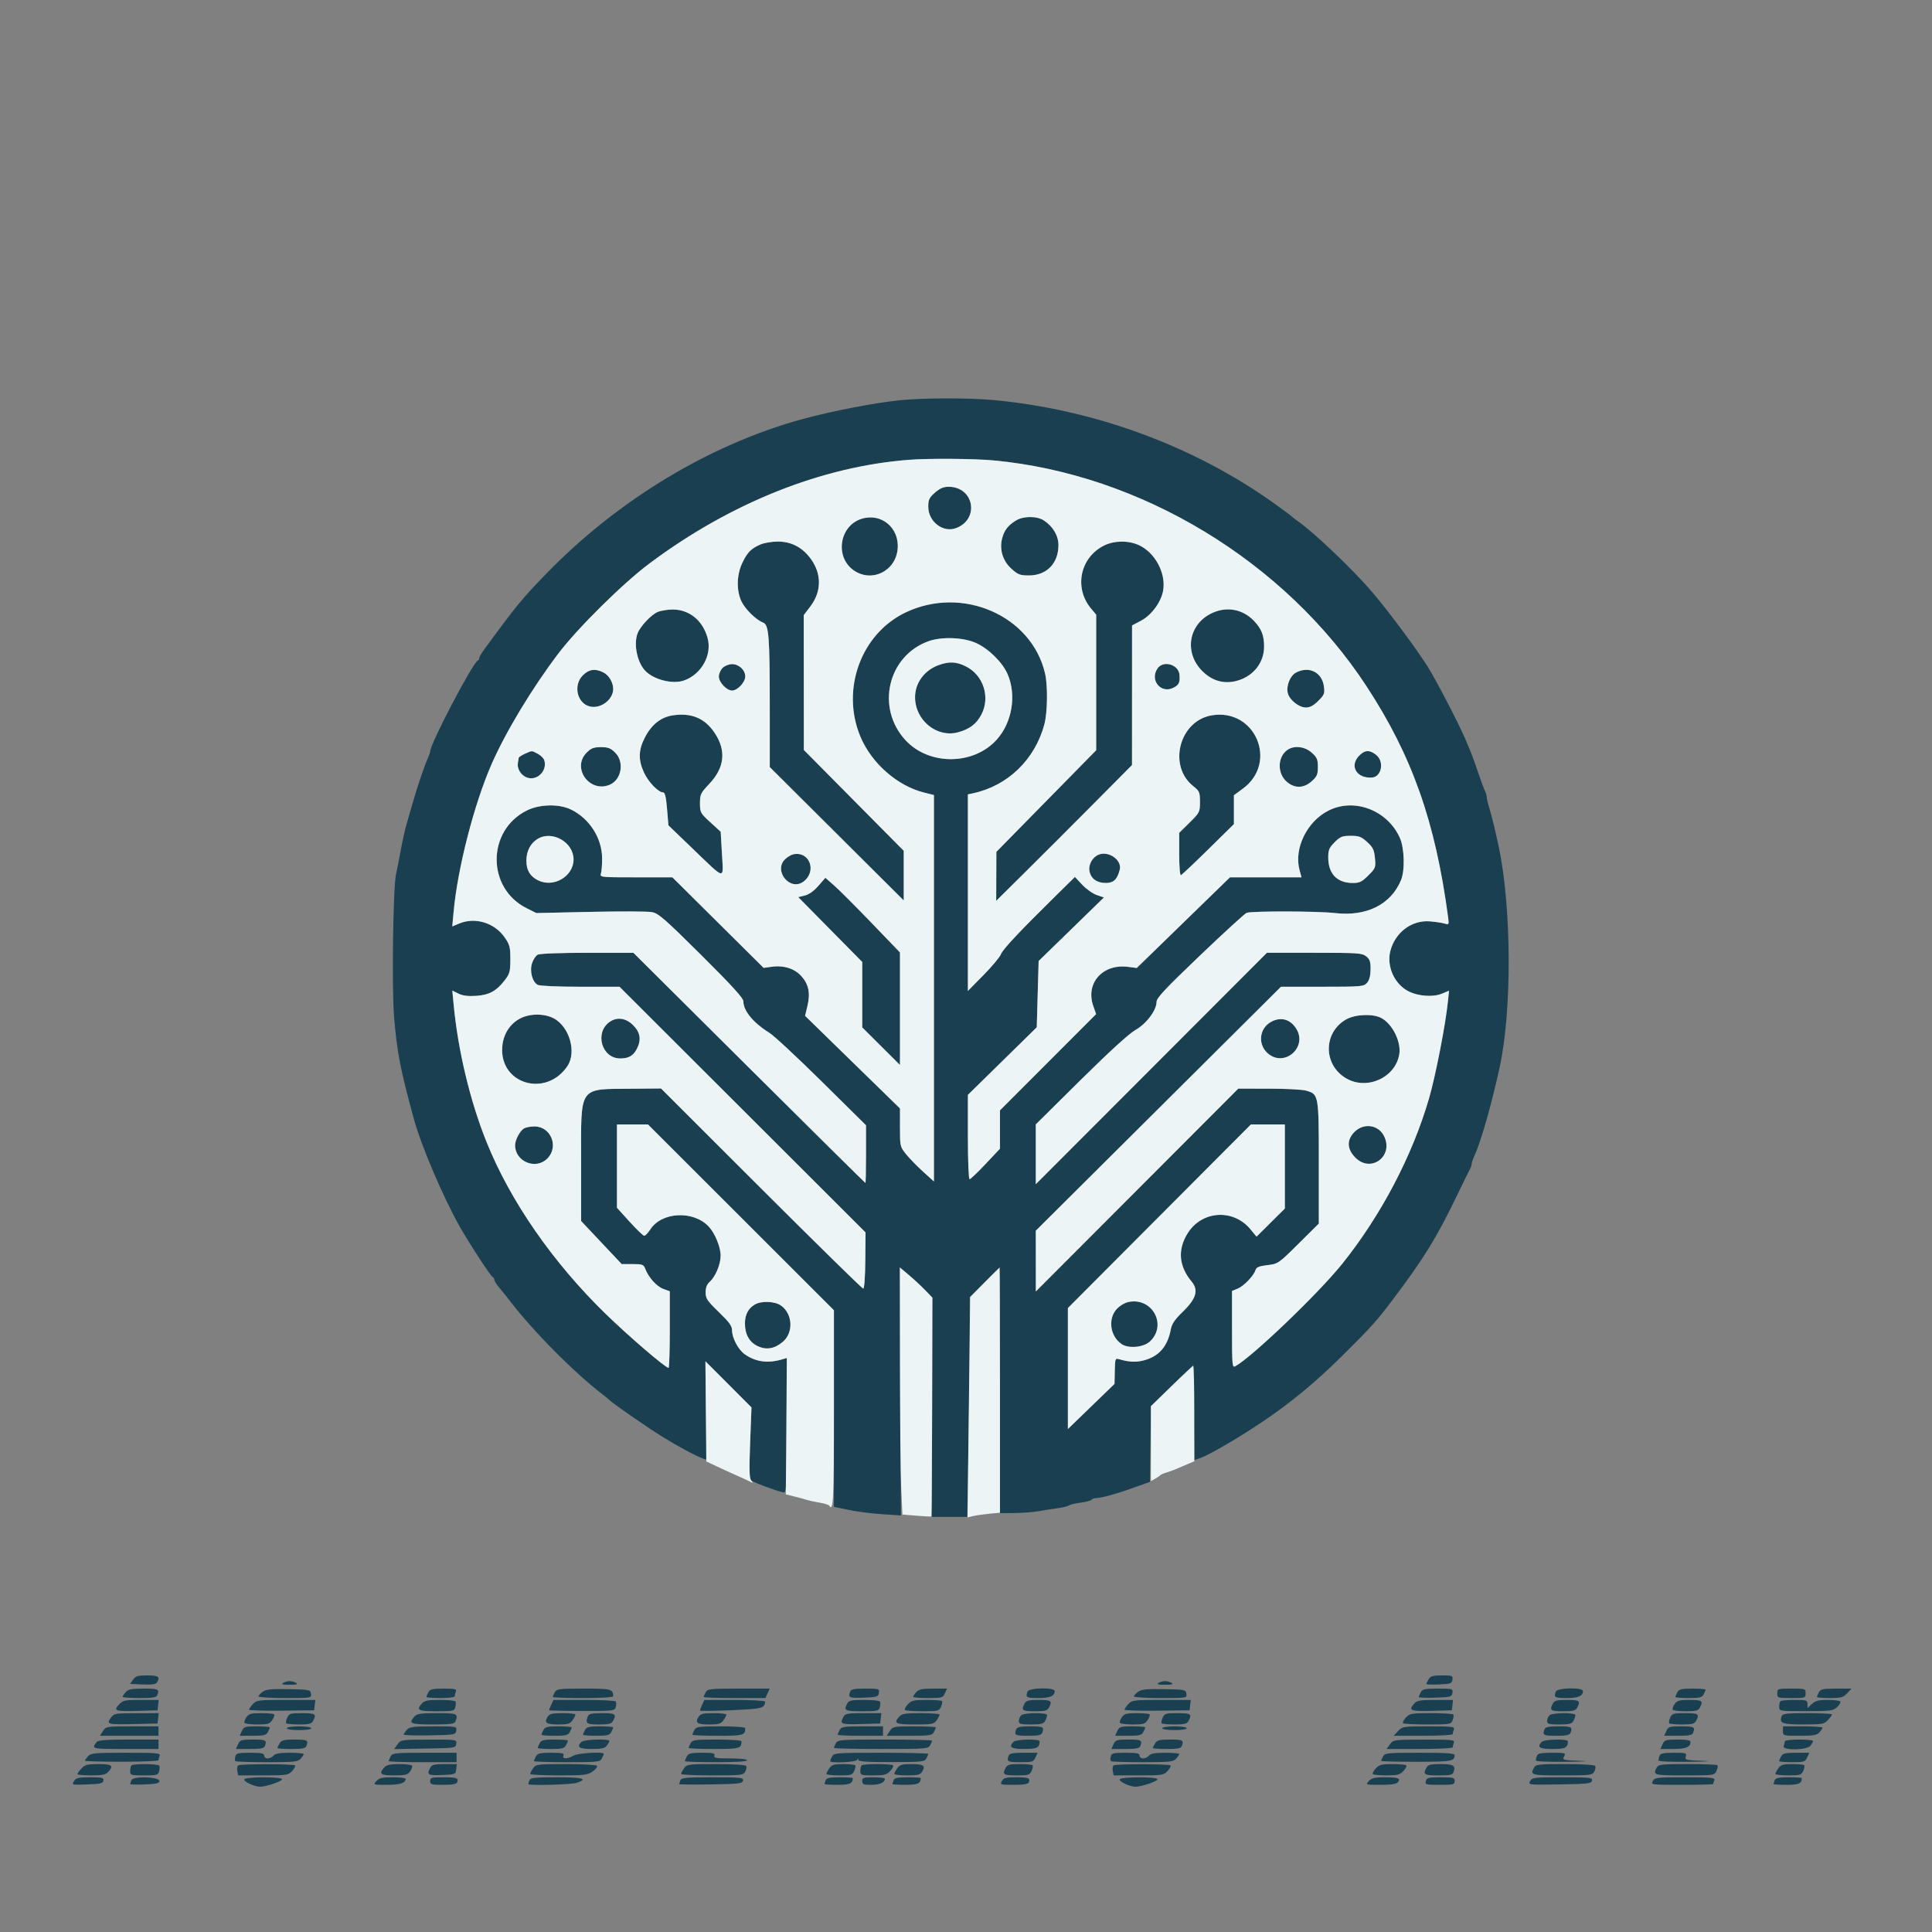 <svg xmlns="http://www.w3.org/2000/svg" width="1024" height="1024" viewBox="0 0 1024 1024" version="1.1"><rect x="0" y="0" width="1024" height="1024" fill="#808080" stroke="none"/><path d="M 477 212.133 C 463.443 213.516, 440.682 217.920, 425.223 222.150 C 376.405 235.511, 327.791 264.803, 289.926 303.672 C 276.740 317.209, 273.546 321.107, 256.325 344.683 C 255.046 346.434, 254 348.309, 254 348.850 C 254 349.391, 253.648 349.983, 253.217 350.167 C 250.503 351.322, 228 394.273, 228 398.298 C 228 398.793, 227.355 400.616, 226.566 402.349 C 224.817 406.190, 220.732 418.358, 218.457 426.500 C 217.535 429.800, 216.174 434.525, 215.433 437 C 214.693 439.475, 213.385 445.325, 212.529 450 C 211.672 454.675, 210.478 460.750, 209.874 463.500 C 208.337 470.509, 207.627 523.934, 208.872 539 C 210.422 557.765, 212.122 566.523, 219.390 593.181 C 223.189 607.116, 234.686 634.121, 243.504 649.821 C 248.481 658.682, 260.055 676.433, 261.116 676.833 C 261.602 677.017, 262.007 677.692, 262.016 678.333 C 262.025 678.975, 263.262 680.934, 264.766 682.686 C 266.270 684.438, 268.625 687.352, 270 689.160 C 282.238 705.259, 304.430 727.669, 319.500 739.146 C 321.150 740.403, 322.725 741.703, 323 742.036 C 324.159 743.439, 342.910 756.442, 350.910 761.390 C 359.456 766.677, 368.033 771.301, 372.312 772.929 L 374.500 773.762 374.187 747.631 L 373.873 721.500 386.083 733.727 L 398.293 745.954 397.585 764.804 C 397.021 779.825, 397.144 783.859, 398.189 784.668 C 399.876 785.973, 413.664 791, 415.557 791 C 416.787 791, 417 785.748, 417 755.383 L 417 719.767 414.750 720.435 C 406.990 722.742, 400.593 721.893, 394.727 717.777 C 391.342 715.402, 388 709.121, 388 705.134 C 388 702.797, 386.553 700.791, 381 695.430 C 374.825 689.468, 374 688.238, 374 684.991 C 374 682.489, 374.686 680.700, 376.141 679.405 C 379.227 676.660, 381.956 670.134, 381.956 665.500 C 381.956 660.989, 378.967 653.671, 375.688 650.153 C 367.572 641.446, 350.748 642.238, 344.678 651.612 C 343.480 653.462, 342.040 654.981, 341.479 654.988 C 340.917 654.994, 337.429 651.657, 333.729 647.571 L 327 640.142 327 618.071 L 327 596 335.226 596 L 343.453 596 392.726 645.236 L 442 694.473 442 746.566 L 442 798.659 449.750 800.277 C 454.012 801.167, 462.006 802.194, 467.513 802.560 L 477.526 803.224 477.148 737.423 L 476.770 671.621 481.635 675.725 C 484.311 677.982, 488.227 681.615, 490.338 683.797 L 494.176 687.765 494.049 745.882 L 493.921 804 503.298 804 L 512.675 804 513.338 764.836 C 513.702 743.296, 514 717.073, 514 706.563 L 514 687.453 522 679.500 L 530 671.547 530 736.773 L 530 802 537.750 801.940 C 542.013 801.908, 547.750 801.467, 550.500 800.962 C 553.250 800.456, 557.750 799.746, 560.500 799.384 C 563.250 799.022, 565.961 798.366, 566.525 797.927 C 567.089 797.488, 569.911 796.815, 572.797 796.432 C 575.684 796.050, 578.286 795.346, 578.581 794.868 C 578.877 794.391, 580.064 794, 581.221 794 C 582.378 794, 585.839 793.267, 588.912 792.372 C 595.064 790.579, 594.952 790.616, 603.500 787.559 L 609.500 785.413 609.770 765.345 L 610.041 745.277 621.270 734.389 L 632.500 723.500 632.767 748.692 L 633.034 773.884 636.267 772.766 C 640.757 771.214, 656.542 762.018, 668.602 753.929 C 683.927 743.650, 697.324 732.586, 711.660 718.367 C 726.726 703.424, 729.656 700.165, 738.192 688.855 C 754.644 667.054, 761.357 656.179, 772.052 634 C 775.368 627.125, 778.512 620.719, 779.040 619.764 C 779.568 618.809, 780 617.527, 780 616.915 C 780 616.303, 780.656 614.384, 781.457 612.651 C 784.903 605.197, 790.723 584.768, 794.890 565.500 C 801.363 535.567, 801.188 481.803, 794.510 449.500 C 792.910 441.757, 790.568 432.102, 789.346 428.215 C 788.606 425.858, 788 423.265, 788 422.451 C 788 421.638, 787.579 420.191, 787.065 419.236 C 786.550 418.281, 784.924 413.900, 783.451 409.500 C 780.948 402.027, 779.809 399.051, 776.562 391.500 C 772.947 383.095, 760.612 359.415, 756.539 353.061 C 750.002 342.862, 735.972 324.025, 727.446 314 C 717.259 302.021, 696.074 281.830, 687.691 276.111 C 686.486 275.289, 685.275 274.341, 685 274.006 C 684.725 273.670, 680.675 270.645, 676 267.284 C 633.324 236.602, 580.440 217.056, 526.500 212.027 C 513.705 210.834, 489.217 210.887, 477 212.133 M 482 243.689 C 435.624 247.190, 387.084 266.567, 344.136 298.725 C 329.986 309.320, 306.211 332.846, 295.847 346.508 C 282.094 364.638, 268.137 387.755, 260.622 404.857 C 251.326 426.008, 242.508 460.275, 240.413 483.393 L 239.723 491.014 243.329 489.507 C 251.848 485.948, 262.076 489.051, 267.487 496.836 C 270.161 500.685, 270.500 501.986, 270.500 508.414 C 270.500 514.772, 270.165 516.095, 267.752 519.258 C 263.191 525.238, 259.340 527.384, 252.369 527.827 C 248.010 528.105, 245.197 527.746, 242.949 526.624 L 239.744 525.026 240.424 532.263 C 242.717 556.650, 249.134 583.504, 257.862 605.238 C 270.462 636.611, 293.059 669.205, 321.135 696.500 C 333.275 708.304, 352.734 725, 354.349 725 C 354.707 725, 355 715.865, 355 704.701 L 355 684.402 351.596 683.171 C 348.090 681.903, 343.745 677.089, 342.026 672.568 C 341.133 670.221, 340.553 670, 335.275 669.994 L 329.500 669.989 318.750 658.571 L 308 647.154 308 615.633 C 308 574.919, 306.304 577.324, 335.210 577.050 L 350.345 576.907 403.453 629.953 C 432.663 659.129, 456.998 683, 457.531 683 C 458.107 683, 458.550 676.964, 458.624 668.100 L 458.749 653.201 393.555 588.101 L 328.361 523 307.615 523 C 295.803 523, 286.070 522.573, 285.014 522.008 C 282.113 520.455, 280.610 514.710, 282.003 510.492 C 282.639 508.563, 283.995 506.538, 285.014 505.992 C 286.096 505.414, 297.049 505, 311.294 505 L 335.719 505 397.057 566 C 430.793 599.550, 458.531 627, 458.698 627 C 458.864 627, 459 620.117, 459 611.705 L 459 596.410 435.577 573.266 C 422.694 560.537, 410.206 548.916, 407.827 547.443 C 399.294 542.159, 394 535.768, 394 530.751 C 394 529.019, 388.158 522.598, 371.750 506.293 C 352.270 486.937, 349.004 484.091, 345.514 483.437 C 343.322 483.025, 328.646 482.971, 312.901 483.315 L 284.274 483.941 279.148 481.386 C 257.895 470.796, 257.950 440.177, 279.241 429.567 C 285.962 426.218, 296.263 425.981, 302.562 429.030 C 312.445 433.814, 319.081 444.180, 319.133 454.912 C 319.148 458.214, 318.870 461.835, 318.513 462.958 C 317.876 464.966, 318.189 465, 337.122 465 L 356.379 465 380.560 488.999 L 404.741 512.997 409.131 512.396 C 415.477 511.526, 421.268 513.402, 424.859 517.493 C 428.658 521.819, 429.572 526.448, 427.957 533.178 L 426.702 538.410 451.858 562.955 L 477.015 587.500 477.007 597.609 C 477 607.525, 477.062 607.796, 480.250 611.755 C 482.038 613.974, 486.088 618.133, 489.250 620.996 L 495 626.201 495 523.789 L 495 421.378 489.750 420.070 C 475.601 416.543, 461.901 404.501, 456.020 390.420 C 445.548 365.342, 456.406 335.732, 480.192 324.508 C 510.327 310.287, 546.865 326.391, 553.915 357 C 555.406 363.474, 555.212 377.613, 553.547 383.869 C 548.572 402.563, 534.160 416.511, 515.750 420.450 L 513 421.038 513 473.128 L 513 525.218 521.229 516.859 C 525.754 512.262, 529.917 507.289, 530.479 505.809 C 531.488 503.149, 540.260 493.804, 559.727 474.649 L 569.739 464.798 573.619 468.940 C 575.754 471.218, 579.209 473.666, 581.299 474.379 L 585.098 475.676 567.799 492.518 L 550.500 509.360 550 526.930 L 549.500 544.500 531.250 562.400 L 513 580.300 513 602.650 C 513 615.156, 513.395 625, 513.896 625 C 514.389 625, 518.214 621.363, 522.396 616.917 L 530 608.834 530 598.674 L 530 588.514 555.478 563.007 L 580.955 537.500 579.420 533.069 C 575.253 521.040, 584.502 510.705, 597.873 512.450 L 602.500 513.054 627.204 489.027 L 651.909 465 670.874 465 L 689.839 465 688.809 461.270 C 685.644 449.807, 692.695 435.321, 704.241 429.567 C 717.909 422.756, 735.343 429.434, 741.923 444 C 744.400 449.484, 744.730 461.317, 742.551 466.532 C 737.155 479.447, 724.282 485.865, 707.616 483.949 C 698.270 482.874, 663.372 482.796, 660.719 483.844 C 659.739 484.231, 648.602 494.420, 635.969 506.486 C 617.561 524.069, 613 528.939, 613 531.016 C 613 535.465, 607.611 542.637, 601.793 545.932 C 598.417 547.843, 587.898 557.443, 572.750 572.437 L 549 595.945 549 611.793 L 549 627.642 610.250 566.314 L 671.500 504.986 696.639 504.993 C 719.902 504.999, 721.955 505.143, 724.139 506.913 C 726.081 508.486, 726.487 509.724, 726.427 513.888 C 726.378 517.314, 725.763 519.605, 724.522 520.975 C 722.789 522.891, 721.510 523, 700.820 523 L 678.950 523 613.975 587.648 L 549 652.295 549.011 668.398 L 549.023 684.500 602.669 630.750 L 656.316 577 672.408 577.006 C 681.259 577.009, 690.141 577.467, 692.147 578.024 C 698.966 579.918, 699 580.107, 699 616.232 L 699 648.534 688.250 659.193 C 677.636 669.717, 677.427 669.861, 671.782 670.537 C 667.342 671.069, 665.926 671.659, 665.444 673.177 C 664.466 676.258, 659.299 681.633, 656.005 682.998 L 653 684.243 653 704.657 C 653 723.796, 653.109 725.011, 654.750 724.113 C 663.598 719.275, 698.764 685.600, 711.341 669.921 C 732.020 644.142, 748.602 612.537, 757.457 582.027 C 760.903 570.153, 766.182 543.027, 767.426 530.800 L 768.006 525.100 764.282 526.655 C 759.551 528.632, 751.658 528.053, 746.410 525.344 C 739.026 521.533, 734.823 512.073, 736.926 504 C 739.510 494.078, 748.348 487.513, 758 488.344 C 761.025 488.604, 764.527 489.139, 765.782 489.533 C 767.940 490.211, 768.036 490.040, 767.550 486.375 C 760.830 435.683, 748.488 400.707, 724.262 363.707 C 680.870 297.436, 604.551 251.247, 526.500 244.020 C 516.299 243.076, 492.475 242.898, 482 243.689 M 495.535 261.104 C 492.503 263.765, 492 264.828, 492 268.569 C 492 276.490, 499.848 282.523, 506.750 279.908 C 519.350 275.135, 516.251 258.017, 502.785 258.004 C 500.052 258.001, 498.135 258.821, 495.535 261.104 M 456.619 274.985 C 444.774 278.735, 442.353 295.411, 452.640 302.401 C 462.156 308.867, 474.647 302.734, 475.770 291.044 C 476.849 279.810, 467.127 271.658, 456.619 274.985 M 538.500 275.861 C 534.286 278.464, 532.354 280.927, 531.203 285.167 C 529.587 291.117, 531.419 297.243, 536.072 301.446 C 539.546 304.585, 540.631 305, 545.355 305 C 554.756 305, 560.995 298.597, 560.998 288.944 C 561 283.899, 558.141 279.052, 553.270 275.840 C 549.632 273.441, 542.401 273.451, 538.500 275.861 M 403.030 288.583 C 398.069 290.735, 396.034 292.824, 393.368 298.500 C 390.470 304.671, 390.266 312.787, 392.865 318.509 C 394.776 322.716, 400.660 328.540, 404.459 329.984 C 407.528 331.151, 407.984 337.026, 407.993 375.532 L 408 406.563 443.500 441.916 L 479 477.268 479 464.104 L 479 450.941 452.529 424.220 L 426.058 397.500 426.029 361.759 L 426 326.017 429.459 321.486 C 435.442 313.648, 435.591 304.346, 429.861 296.370 C 425.363 290.108, 419.422 286.988, 412.093 287.039 C 409.017 287.061, 404.938 287.756, 403.030 288.583 M 585.227 289.116 C 572.404 295.464, 569.082 311.656, 578.348 322.644 L 581 325.789 581 361.720 L 581 397.650 554.547 424.575 L 528.094 451.500 528.047 464.488 L 528 477.476 543.638 461.988 C 552.238 453.470, 568.435 437.275, 579.631 426 L 599.987 405.500 599.996 368.500 L 600.006 331.500 604.753 329 C 610.327 326.064, 615.478 319.047, 616.501 312.996 C 618.065 303.738, 612.198 292.812, 603.556 288.886 C 598.051 286.386, 590.553 286.480, 585.227 289.116 M 348.481 324.394 C 345.052 325.888, 339.326 332.013, 337.933 335.676 C 335.781 341.338, 337.620 350.711, 341.788 355.320 C 346.163 360.157, 356.338 362.811, 362.446 360.707 C 371.710 357.516, 377.485 347.230, 375.063 338.235 C 372.553 328.911, 365.343 323.015, 356.500 323.056 C 353.750 323.068, 350.142 323.670, 348.481 324.394 M 642.500 324.890 C 629.389 330.941, 627.283 347.017, 638.330 356.716 C 643.248 361.035, 648.842 362.477, 654.969 361.007 C 663.967 358.849, 670 351.486, 670 342.664 C 670 336.794, 668.625 333.290, 664.689 329.131 C 658.784 322.892, 650.330 321.276, 642.500 324.890 M 492.205 339.834 C 470.540 347.563, 464.083 375.117, 479.913 392.290 C 492.400 405.837, 516.003 405.698, 528.300 392.006 C 536.475 382.904, 538.862 368.457, 534.037 357.286 C 531.345 351.054, 523.889 343.728, 517.217 340.760 C 510.525 337.782, 499.139 337.361, 492.205 339.834 M 497.637 352.465 C 489.982 355.194, 485 361.929, 485 369.549 C 485 381.737, 496.506 391.152, 507.731 388.149 C 513.877 386.506, 517.618 383.659, 520.195 378.666 C 524.946 369.460, 521.232 357.904, 512.026 353.250 C 506.964 350.691, 503.192 350.485, 497.637 352.465 M 383 354 C 381.900 355.100, 381 357.145, 381 358.545 C 381 361.623, 385.110 366, 388 366 C 390.890 366, 395 361.623, 395 358.545 C 395 355.110, 391.674 352, 388 352 C 386.333 352, 384.111 352.889, 383 354 M 613.557 354.223 C 609.157 360.504, 615.332 367.948, 622.056 364.471 C 624.909 362.996, 625.516 361.632, 625.135 357.553 C 624.634 352.171, 616.610 349.863, 613.557 354.223 M 308.923 357.923 C 303.694 363.152, 305.819 372.734, 312.585 374.432 C 318.316 375.870, 325 370.869, 325 365.143 C 325 361.719, 322.764 357.929, 319.855 356.425 C 315.567 354.207, 312.174 354.672, 308.923 357.923 M 686.831 356.530 C 683.736 358.210, 681.615 363.617, 682.565 367.402 C 683.474 371.025, 688.503 375, 692.177 375 C 694.303 375, 696.247 373.953, 698.728 371.472 C 701.940 368.260, 702.205 367.566, 701.690 363.724 C 700.684 356.228, 693.654 352.824, 686.831 356.530 M 356.612 379.146 C 350.279 380.089, 345.285 384.065, 341.750 390.979 C 338.347 397.636, 338.240 402.826, 341.367 409.541 C 343.709 414.572, 348.962 420, 351.487 420 C 352.441 420, 353.027 422.483, 353.547 428.724 L 354.274 437.448 366.782 449.474 C 384.930 466.922, 383.455 466.633, 382.653 452.588 L 381.982 440.836 376.491 435.818 C 371.223 431.003, 371 430.594, 371 425.746 C 371 421.066, 371.362 420.310, 375.915 415.496 C 384.122 406.819, 385.049 397.749, 378.693 388.316 C 373.516 380.634, 366.418 377.686, 356.612 379.146 M 642.089 379.176 C 625.061 382.165, 618.922 405.874, 632.394 416.623 C 635.754 419.304, 636 419.877, 636 425.034 C 636 430.417, 635.850 430.717, 630.500 436 L 625 441.432 625 452.799 C 625 459.420, 625.390 464.027, 625.935 463.833 C 626.449 463.650, 632.974 457.493, 640.435 450.151 L 654 436.801 654 429.149 L 654 421.496 658.750 417.998 C 677.659 404.072, 665.232 375.115, 642.089 379.176 M 310.923 398.923 C 302.878 406.968, 312.428 420.379, 323.064 415.974 C 329.417 413.342, 331.081 403.927, 326.077 398.923 C 323.684 396.530, 322.310 396, 318.500 396 C 314.690 396, 313.316 396.530, 310.923 398.923 M 682.360 397.460 C 677.018 401.202, 676.888 410.045, 682.111 414.440 C 686.325 417.986, 691.008 417.858, 695.234 414.082 C 698.038 411.577, 698.500 410.504, 698.500 406.500 C 698.500 402.496, 698.038 401.423, 695.234 398.918 C 691.537 395.614, 685.906 394.977, 682.360 397.460 M 278.250 399.491 C 276.462 400.268, 274.966 401.263, 274.923 401.702 C 274.881 402.141, 274.689 403.338, 274.496 404.361 C 273.944 407.285, 276.001 410.758, 279.027 412.011 C 284.443 414.255, 290.284 408.621, 288.470 402.904 C 288.133 401.845, 286.563 400.308, 284.979 399.489 C 281.592 397.737, 282.285 397.737, 278.250 399.491 M 720.455 400.455 C 715.038 405.871, 718.964 412.679, 727.179 412.115 C 732.333 411.762, 733.819 403.576, 729.365 400.073 C 725.905 397.351, 723.453 397.456, 720.455 400.455 M 284.873 444.684 C 281.107 447.021, 279 451.146, 279 456.182 C 279 461.176, 280.850 464.354, 285.011 466.506 C 293.284 470.784, 303.993 464.574, 303.993 455.500 C 303.993 446.355, 292.581 439.900, 284.873 444.684 M 707.400 446.400 C 704.508 449.292, 704 450.495, 704 454.450 C 704 463.155, 708.672 468, 717.068 468 C 720.598 468, 721.848 467.387, 725.244 463.991 C 729.098 460.138, 729.234 459.782, 728.755 454.803 C 728.337 450.447, 727.683 449.098, 724.643 446.312 C 721.537 443.465, 720.311 443, 715.915 443 C 711.431 443, 710.380 443.420, 707.400 446.400 M 420.500 452.789 C 419.400 453.015, 417.488 454.133, 416.250 455.274 C 409.664 461.347, 418.665 472.617, 425.837 467.278 C 433.124 461.853, 429.133 451.019, 420.500 452.789 M 582.308 452.988 C 578.877 454.404, 576.715 458.428, 577.491 461.958 C 578.345 465.847, 581.448 468, 586.199 468 C 590.217 468, 592.244 466.028, 593.505 460.891 C 594.740 455.863, 587.583 450.811, 582.308 452.988 M 433.755 469.523 C 431.418 472.209, 428.754 474.108, 426.568 474.646 L 423.094 475.500 440.047 492.683 L 457 509.866 457 527.202 L 457 544.538 467 554.500 L 477 564.462 477 534.639 L 477 504.816 461.934 489.158 C 453.648 480.546, 444.754 471.645, 442.169 469.377 L 437.468 465.254 433.755 469.523 M 281.380 538.008 C 272.875 539.230, 266.848 545.947, 266.199 554.926 C 264.774 574.630, 289.414 581.864, 300.735 565.065 C 305.701 557.696, 301.869 544.247, 293.524 539.752 C 290.319 538.026, 285.785 537.375, 281.380 538.008 M 713.530 540.282 C 701.255 547.234, 701.228 564.361, 713.480 571.541 C 724.547 578.027, 739.637 571.175, 741.653 558.748 C 742.733 552.096, 737.961 542.583, 731.998 539.499 C 727.542 537.195, 718.287 537.587, 713.530 540.282 M 323.117 541.631 C 314.979 547.330, 318.920 561, 328.701 561 C 333.179 561, 335.634 559.609, 337.490 556.020 C 340.013 551.141, 339.427 547.227, 335.600 543.400 C 331.736 539.536, 327.055 538.872, 323.117 541.631 M 673.763 541.565 C 667.336 545.052, 666.489 553.709, 672.111 558.440 C 680.903 565.838, 693.158 554.995, 687.047 545.225 C 683.894 540.183, 678.864 538.797, 673.763 541.565 M 614.500 644.649 L 566 693.299 566 725.355 L 566 757.411 578.359 745.455 L 590.717 733.500 590.859 726.633 C 590.995 720.007, 591.079 719.790, 593.250 720.435 C 598.871 722.106, 603.036 722.149, 607.746 720.584 C 614.852 718.224, 618.954 713.091, 620.555 704.558 C 621.101 701.647, 622.716 699.296, 627.055 695.093 C 634.060 688.306, 635.353 683.777, 631.578 679.252 C 624.873 671.218, 624.078 662.599, 629.250 654.020 C 636.730 641.612, 653.586 640.396, 662.819 651.597 L 665.997 655.453 673.499 648.001 L 681 640.550 681 618.275 L 681 596 672 596 L 662.999 596 614.500 644.649 M 277.750 598.080 C 275.582 599.343, 273 604.191, 273 607 C 273 615.692, 283.932 620.222, 290.077 614.077 C 296.382 607.772, 291.984 596.957, 283.144 597.030 C 281.140 597.047, 278.712 597.519, 277.750 598.080 M 717.923 599.923 C 713.696 604.150, 713.868 609.068, 718.400 613.600 C 726.787 621.987, 738.980 612.597, 733.490 601.980 C 730.440 596.083, 722.776 595.070, 717.923 599.923 M 598.014 690.098 C 596.055 690.517, 593.318 692.199, 591.764 693.938 C 587.052 699.212, 588.460 708.450, 594.588 712.465 C 598.305 714.901, 606.172 714.127, 609.504 710.997 C 618.837 702.228, 610.678 687.387, 598.014 690.098 M 400.241 691.325 C 396.661 693.313, 394.833 696.728, 394.833 701.427 C 394.833 707.242, 397.134 711.361, 401.553 713.458 C 406.139 715.634, 410.490 714.910, 414.864 711.243 C 420.662 706.381, 420.197 696.412, 413.964 691.974 C 410.777 689.705, 403.756 689.373, 400.241 691.325 M 70.532 890.250 L 68.952 892.500 75.636 892.799 C 80.304 893.008, 82.570 892.707, 83.145 891.799 C 85.066 888.770, 84.035 888, 78.057 888 C 73.028 888, 71.870 888.346, 70.532 890.250 M 757.241 889.986 C 756.558 891.079, 756 892.225, 756 892.532 C 756 892.840, 759.038 892.958, 762.750 892.796 C 768.883 892.527, 769.529 892.294, 769.820 890.250 C 770.120 888.137, 769.783 888, 764.310 888 C 759.577 888, 758.248 888.374, 757.241 889.986 M 150 892 C 148.922 892.697, 149.907 892.969, 153.500 892.969 C 157.093 892.969, 158.078 892.697, 157 892 C 156.175 891.467, 154.600 891.031, 153.500 891.031 C 152.400 891.031, 150.825 891.467, 150 892 M 614 892 C 612.922 892.697, 613.907 892.969, 617.500 892.969 C 621.093 892.969, 622.078 892.697, 621 892 C 620.175 891.467, 618.600 891.031, 617.500 891.031 C 616.400 891.031, 614.825 891.467, 614 892 M 66.655 896.829 C 65.745 897.835, 65 898.960, 65 899.329 C 65 899.698, 69.002 900, 73.893 900 C 81.080 900, 82.902 899.697, 83.393 898.418 C 84.582 895.319, 83.906 895, 76.155 895 C 69.825 895, 67.990 895.353, 66.655 896.829 M 139.250 896.657 C 138.012 897.530, 137 898.639, 137 899.122 C 137 899.605, 143.331 900, 151.070 900 C 165.088 900, 165.138 899.992, 164.820 897.750 C 164.511 895.580, 164.090 895.492, 153 895.285 C 143.855 895.114, 141.039 895.395, 139.250 896.657 M 227.035 896.934 C 226.466 897.998, 226 899.123, 226 899.434 C 226 899.745, 229.375 900, 233.500 900 C 237.625 900, 241 899.587, 241 899.082 C 241 898.577, 241.273 897.452, 241.607 896.582 C 242.125 895.231, 241.180 895, 235.142 895 C 229.174 895, 227.909 895.302, 227.035 896.934 M 294.035 896.934 C 293.466 897.998, 293 899.123, 293 899.434 C 293 899.745, 300.200 900, 309 900 C 318.050 900, 325 899.601, 325 899.082 C 325 895.232, 324.115 895, 309.428 895 C 296.256 895, 294.985 895.160, 294.035 896.934 M 374.035 896.934 C 373.466 897.998, 373 899.123, 373 899.434 C 373 899.745, 380.353 900, 389.339 900 L 405.679 900 406.818 897.500 L 407.957 895 391.514 895 C 376.280 895, 374.994 895.142, 374.035 896.934 M 450.607 896.582 C 449.380 899.780, 450.052 900.082, 457.750 899.792 C 464.922 899.522, 465.524 899.332, 465.820 897.250 C 466.126 895.089, 465.844 895, 458.677 895 C 452.794 895, 451.085 895.335, 450.607 896.582 M 485.655 896.829 C 484.745 897.835, 484 898.960, 484 899.329 C 484 899.698, 487.528 900, 491.839 900 C 499.231 900, 499.744 899.857, 500.818 897.500 L 501.957 895 494.634 895 C 488.809 895, 486.971 895.374, 485.655 896.829 M 544.607 896.582 C 543.437 899.632, 544.050 900, 550.300 900 C 556.494 900, 559 898.934, 559 896.300 C 559 894.232, 545.407 894.498, 544.607 896.582 M 603.250 896.657 C 602.013 897.530, 601 898.639, 601 899.122 C 601 899.605, 607.331 900, 615.070 900 C 629.088 900, 629.138 899.992, 628.820 897.750 C 628.511 895.580, 628.090 895.492, 617 895.285 C 607.855 895.114, 605.039 895.395, 603.250 896.657 M 753.035 896.934 C 752.466 897.998, 752 899.141, 752 899.473 C 752 899.806, 755.938 899.948, 760.750 899.789 C 768.961 899.518, 769.520 899.361, 769.820 897.250 C 770.128 895.077, 769.865 895, 762.105 895 C 755.185 895, 753.927 895.268, 753.035 896.934 M 824.607 896.582 C 823.437 899.632, 824.050 900, 830.300 900 C 836.494 900, 839 898.934, 839 896.300 C 839 894.232, 825.407 894.498, 824.607 896.582 M 889.035 896.934 C 888.466 897.998, 888 899.123, 888 899.434 C 888 899.745, 891.134 900, 894.965 900 C 900.827 900, 902.093 899.694, 902.965 898.066 C 903.534 897.002, 904 895.877, 904 895.566 C 904 895.255, 900.866 895, 897.035 895 C 891.173 895, 889.907 895.306, 889.035 896.934 M 942 897.500 C 942 899.944, 942.167 900, 949.500 900 C 956.833 900, 957 899.944, 957 897.500 C 957 895.056, 956.833 895, 949.500 895 C 942.167 895, 942 895.056, 942 897.500 M 964.035 896.934 C 963.466 897.998, 963 899.123, 963 899.434 C 963 899.745, 966.072 900, 969.826 900 C 975.813 900, 976.940 899.693, 979 897.500 L 981.349 895 973.209 895 C 966.186 895, 964.928 895.265, 964.035 896.934 M 63.025 903.474 C 59.921 906.778, 61.107 907.150, 73.571 906.788 L 83.500 906.500 83.816 903.750 L 84.133 901 74.741 901 C 66.042 901, 65.177 901.183, 63.025 903.474 M 134.039 903.189 C 132.918 904.392, 132 905.721, 132 906.142 C 132 906.563, 139.762 906.815, 149.250 906.703 L 166.500 906.500 166.816 903.750 L 167.133 901 151.605 901 C 136.920 901, 135.967 901.119, 134.039 903.189 M 223.655 902.829 C 220.423 906.400, 221.534 907, 231.383 907 C 240.175 907, 240.803 906.863, 241.335 904.826 C 241.648 903.631, 241.674 902.281, 241.393 901.826 C 241.112 901.372, 237.378 901, 233.096 901 C 226.823 901, 224.988 901.355, 223.655 902.829 M 292.161 903.547 C 291.522 904.948, 291 906.257, 291 906.455 C 291 906.654, 298.830 906.828, 308.401 906.842 C 325.266 906.867, 325.818 906.803, 326.352 904.760 C 326.656 903.601, 326.674 902.281, 326.393 901.826 C 326.112 901.372, 318.556 901, 309.601 901 L 293.321 901 292.161 903.547 M 372.161 903.547 C 371.522 904.948, 371 906.333, 371 906.625 C 371 906.917, 378.313 906.847, 387.250 906.471 C 400.102 905.930, 403.755 905.464, 404.718 904.246 C 405.388 903.399, 405.699 902.322, 405.409 901.853 C 405.119 901.384, 397.781 901, 389.101 901 L 373.321 901 372.161 903.547 M 449.035 902.934 C 447.051 906.642, 447.742 907, 456.883 907 C 465.162 907, 465.805 906.852, 466.335 904.826 C 466.648 903.631, 466.674 902.281, 466.393 901.826 C 466.112 901.372, 462.324 901, 457.976 901 C 451.183 901, 449.925 901.272, 449.035 902.934 M 481.165 903.324 C 479.964 904.602, 479.286 905.952, 479.658 906.324 C 480.029 906.696, 484.236 907, 489.006 907 C 497.191 907, 497.741 906.865, 498.773 904.600 C 499.374 903.280, 499.596 901.930, 499.266 901.600 C 498.937 901.270, 495.220 901, 491.008 901 C 484.285 901, 483.082 901.284, 481.165 903.324 M 543.035 902.934 C 541.131 906.492, 541.809 907, 548.465 907 C 553.833 907, 555.105 906.672, 555.965 905.066 C 557.869 901.508, 557.191 901, 550.535 901 C 545.167 901, 543.895 901.328, 543.035 902.934 M 598.039 903.189 C 596.918 904.392, 596 905.721, 596 906.142 C 596 906.563, 603.763 906.815, 613.250 906.703 L 630.500 906.500 630.816 903.750 L 631.133 901 615.605 901 C 600.920 901, 599.967 901.119, 598.039 903.189 M 749.655 902.829 C 746.263 906.577, 747.426 907.083, 758.750 906.784 L 769.500 906.500 769.816 903.750 L 770.133 901 760.721 901 C 752.874 901, 751.035 901.304, 749.655 902.829 M 823.035 902.934 C 821.131 906.492, 821.809 907, 828.465 907 C 833.833 907, 835.105 906.672, 835.965 905.066 C 837.869 901.508, 837.191 901, 830.535 901 C 825.167 901, 823.895 901.328, 823.035 902.934 M 887.598 903.163 C 886.765 904.353, 886.316 905.703, 886.601 906.163 C 886.885 906.623, 890.001 907, 893.524 907 C 898.834 907, 900.107 906.669, 900.965 905.066 C 902.868 901.509, 902.191 901, 895.557 901 C 890.085 901, 888.885 901.326, 887.598 903.163 M 943.667 901.667 C 943.300 902.033, 943 903.370, 943 904.638 C 943 906.936, 943.039 906.942, 957.223 906.935 C 970.312 906.929, 971.626 906.761, 973.693 904.819 C 974.928 903.659, 975.701 902.325, 975.410 901.855 C 975.120 901.385, 972.125 901, 968.755 901 C 963.841 901, 962.171 901.430, 960.314 903.174 L 958 905.349 958 903.174 C 958 901.154, 957.516 901, 951.167 901 C 947.408 901, 944.033 901.300, 943.667 901.667 M 58.695 910.542 C 56.245 913.907, 57.113 914.126, 71.558 913.783 L 83.500 913.500 83.816 910.750 L 84.133 908 72.316 908.031 C 60.908 908.062, 60.438 908.148, 58.695 910.542 M 130.598 910.163 C 129.765 911.353, 129.316 912.703, 129.601 913.163 C 129.885 913.623, 132.965 914, 136.444 914 C 142.007 914, 142.958 913.712, 144.333 911.615 C 145.193 910.303, 145.619 908.953, 145.281 908.615 C 144.943 908.277, 141.842 908, 138.390 908 C 133.089 908, 131.878 908.336, 130.598 910.163 M 152.227 910.400 C 151.626 911.720, 151.404 913.070, 151.734 913.400 C 152.063 913.730, 155.168 914, 158.631 914 C 163.835 914, 165.110 913.664, 165.965 912.066 C 167.885 908.479, 167.201 908, 160.161 908 C 153.911 908, 153.227 908.207, 152.227 910.400 M 219.655 909.829 C 216.323 913.510, 217.466 914, 229.393 914 C 238.859 914, 240.889 913.733, 241.393 912.418 C 242.989 908.258, 242.420 908, 231.655 908 C 222.903 908, 221.055 908.282, 219.655 909.829 M 290.207 910.041 C 288.276 913.132, 289.547 914, 296.002 914 C 300.949 914, 302.135 913.646, 303.443 911.777 C 304.299 910.555, 305 909.205, 305 908.777 C 305 908.350, 301.958 908, 298.241 908 C 292.519 908, 291.285 908.313, 290.207 910.041 M 311.607 909.582 C 310.113 913.476, 310.807 914, 317.465 914 C 322.833 914, 324.105 913.672, 324.965 912.066 C 326.887 908.475, 326.202 908, 319.107 908 C 313.744 908, 312.079 908.351, 311.607 909.582 M 370.207 910.041 C 368.276 913.132, 369.547 914, 376.002 914 C 380.949 914, 382.135 913.646, 383.443 911.777 C 384.299 910.555, 385 909.205, 385 908.777 C 385 908.350, 381.958 908, 378.241 908 C 372.519 908, 371.285 908.313, 370.207 910.041 M 447.035 909.934 C 444.962 913.808, 445.615 914.081, 456.250 913.785 L 466.500 913.500 466.816 910.750 L 467.133 908 457.602 908 C 449.202 908, 447.947 908.230, 447.035 909.934 M 476.655 909.829 C 473.392 913.434, 474.516 914, 484.943 914 C 494.085 914, 495.012 913.821, 496.443 911.777 C 497.299 910.555, 498 909.205, 498 908.777 C 498 908.350, 493.570 908, 488.155 908 C 479.887 908, 478.045 908.293, 476.655 909.829 M 541.200 909.200 C 540.540 909.860, 540 911.210, 540 912.200 C 540 913.748, 540.906 914, 546.465 914 C 551.833 914, 553.105 913.672, 553.965 912.066 C 554.534 911.002, 555 909.652, 555 909.066 C 555 907.571, 542.710 907.690, 541.200 909.200 M 594.598 910.163 C 593.765 911.353, 593.316 912.703, 593.601 913.163 C 593.885 913.623, 596.965 914, 600.444 914 C 606.007 914, 606.958 913.712, 608.333 911.615 C 609.193 910.303, 609.619 908.953, 609.281 908.615 C 608.943 908.277, 605.842 908, 602.390 908 C 597.089 908, 595.878 908.336, 594.598 910.163 M 616.227 910.400 C 615.626 911.720, 615.404 913.070, 615.734 913.400 C 616.063 913.730, 619.168 914, 622.631 914 C 627.835 914, 629.110 913.664, 629.965 912.066 C 631.885 908.479, 631.201 908, 624.161 908 C 617.911 908, 617.227 908.207, 616.227 910.400 M 745.165 910.324 C 743.964 911.602, 743.286 912.952, 743.658 913.324 C 744.029 913.696, 749.898 914, 756.699 914 C 768.604 914, 769.096 913.916, 769.915 911.750 C 770.383 910.513, 770.566 909.163, 770.324 908.750 C 770.081 908.337, 764.812 908, 758.615 908 C 748.118 908, 747.200 908.159, 745.165 910.324 M 821.200 909.200 C 820.540 909.860, 820 911.210, 820 912.200 C 820 913.748, 820.906 914, 826.465 914 C 831.833 914, 833.105 913.672, 833.965 912.066 C 834.534 911.002, 835 909.652, 835 909.066 C 835 907.571, 822.710 907.690, 821.200 909.200 M 885.227 910.400 C 884.626 911.720, 884.404 913.070, 884.734 913.400 C 885.063 913.730, 888.168 914, 891.631 914 C 896.835 914, 898.110 913.664, 898.965 912.066 C 900.885 908.479, 900.201 908, 893.161 908 C 886.911 908, 886.227 908.207, 885.227 910.400 M 944.362 909.500 C 942.882 913.355, 944.522 914, 955.794 914 C 965.850 914, 966.812 913.829, 968.826 911.686 C 970.022 910.413, 971 909.063, 971 908.686 C 971 908.308, 965.136 908, 957.969 908 C 947.308 908, 944.833 908.273, 944.362 909.500 M 54.592 917.500 L 52.954 920 68.477 920 L 84 920 84 917.500 L 84 915 70.115 915 C 56.408 915, 56.209 915.032, 54.592 917.500 M 128.182 917.500 L 127.043 920 133.986 920 C 139.828 920, 141.094 919.693, 141.965 918.066 C 142.534 917.002, 143 915.877, 143 915.566 C 143 915.255, 139.922 915, 136.161 915 C 129.835 915, 129.235 915.188, 128.182 917.500 M 152 916 C 152 916.564, 154.833 917, 158.500 917 C 162.167 917, 165 916.564, 165 916 C 165 915.436, 162.167 915, 158.500 915 C 154.833 915, 152 915.436, 152 916 M 215.655 916.829 C 214.745 917.835, 214 918.972, 214 919.357 C 214 919.742, 220.188 919.931, 227.750 919.778 C 241.151 919.507, 241.508 919.443, 241.820 917.250 C 242.136 915.020, 242.027 915, 229.725 915 C 218.968 915, 217.089 915.244, 215.655 916.829 M 288.035 916.934 C 287.466 917.998, 287 919.123, 287 919.434 C 287 919.745, 290.134 920, 293.965 920 C 299.827 920, 301.093 919.694, 301.965 918.066 C 302.534 917.002, 303 915.877, 303 915.566 C 303 915.255, 299.866 915, 296.035 915 C 290.173 915, 288.907 915.306, 288.035 916.934 M 310.035 916.934 C 309.466 917.998, 309 919.123, 309 919.434 C 309 919.745, 312.134 920, 315.965 920 C 321.827 920, 323.093 919.694, 323.965 918.066 C 324.534 917.002, 325 915.877, 325 915.566 C 325 915.255, 321.866 915, 318.035 915 C 312.173 915, 310.907 915.306, 310.035 916.934 M 368.035 916.934 C 367.466 917.998, 367 919.123, 367 919.434 C 367 919.745, 373.027 920, 380.393 920 C 394.055 920, 395 919.736, 395 915.918 C 395 915.408, 389.242 915, 382.035 915 C 370.241 915, 368.977 915.175, 368.035 916.934 M 445.035 916.934 C 444.466 917.998, 444 919.123, 444 919.434 C 444 919.745, 449.400 920, 456 920 L 468 920 468 917.500 L 468 915 457.035 915 C 447.218 915, 445.962 915.202, 445.035 916.934 M 471.592 917.500 L 469.954 920 481.942 920 C 492.770 920, 494.030 919.813, 494.965 918.066 C 495.534 917.002, 496 915.877, 496 915.566 C 496 915.255, 490.877 915, 484.615 915 C 473.575 915, 473.180 915.076, 471.592 917.500 M 538.607 916.582 C 537.429 919.653, 538.067 920, 544.893 920 C 550.256 920, 551.921 919.649, 552.393 918.418 C 553.571 915.347, 552.933 915, 546.107 915 C 540.744 915, 539.079 915.351, 538.607 916.582 M 592.182 917.500 L 591.043 920 597.986 920 C 603.828 920, 605.094 919.693, 605.965 918.066 C 606.534 917.002, 607 915.877, 607 915.566 C 607 915.255, 603.922 915, 600.161 915 C 593.835 915, 593.235 915.188, 592.182 917.500 M 616 916 C 616 916.564, 618.833 917, 622.500 917 C 626.167 917, 629 916.564, 629 916 C 629 915.436, 626.167 915, 622.500 915 C 618.833 915, 616 915.436, 616 916 M 741 917.500 L 738.651 920 754.326 920 C 763.178 920, 770 919.600, 770 919.082 C 770 918.577, 770.273 917.452, 770.607 916.582 C 771.143 915.186, 769.575 915, 757.281 915 C 743.713 915, 743.287 915.065, 741 917.500 M 818.607 916.582 C 817.429 919.653, 818.067 920, 824.893 920 C 830.256 920, 831.921 919.649, 832.393 918.418 C 833.571 915.347, 832.933 915, 826.107 915 C 820.744 915, 819.079 915.351, 818.607 916.582 M 883.182 917.500 L 882.043 920 889.414 920 C 895.214 920, 896.915 919.663, 897.393 918.418 C 898.571 915.349, 897.934 915, 891.161 915 C 884.835 915, 884.235 915.188, 883.182 917.500 M 945 917.500 C 945 919.978, 945.077 920, 953.845 920 C 961.144 920, 962.979 919.680, 964.345 918.171 C 965.255 917.165, 966 916.040, 966 915.671 C 966 915.302, 961.275 915, 955.500 915 L 945 915 945 917.500 M 51.278 923.250 C 48.376 927.002, 48.366 927, 66.441 927 L 84 927 84 924.500 L 84 922 68.122 922 C 56.603 922, 51.980 922.343, 51.278 923.250 M 126.182 924.500 L 125.043 927 132.414 927 C 138.214 927, 139.915 926.663, 140.393 925.418 C 141.571 922.349, 140.934 922, 134.161 922 C 127.835 922, 127.235 922.188, 126.182 924.500 M 148.241 923.986 C 147.558 925.079, 147 926.204, 147 926.486 C 147 926.769, 150.327 927, 154.393 927 C 160.212 927, 161.915 926.663, 162.393 925.418 C 163.570 922.352, 162.937 922, 156.241 922 C 150.579 922, 149.280 922.323, 148.241 923.986 M 210.684 924.557 L 208.869 927.050 225.184 926.775 C 241.248 926.504, 241.505 926.465, 241.820 924.250 C 242.139 922.002, 242.124 922, 227.320 922.031 C 212.690 922.062, 212.477 922.095, 210.684 924.557 M 286.035 923.934 C 285.466 924.998, 285 926.123, 285 926.434 C 285 926.745, 288.134 927, 291.965 927 C 297.827 927, 299.093 926.694, 299.965 925.066 C 300.534 924.002, 301 922.877, 301 922.566 C 301 922.255, 297.866 922, 294.035 922 C 288.173 922, 286.907 922.306, 286.035 923.934 M 308.200 923.200 C 305.423 925.977, 306.888 927, 313.640 927 C 318.791 927, 320.577 926.608, 321.608 925.250 C 322.339 924.288, 322.951 923.163, 322.968 922.750 C 323.022 921.486, 309.502 921.898, 308.200 923.200 M 366.035 923.934 C 365.466 924.998, 365 926.123, 365 926.434 C 365 926.745, 371.027 927, 378.393 927 C 392.055 927, 393 926.736, 393 922.918 C 393 922.408, 387.242 922, 380.035 922 C 368.241 922, 366.977 922.175, 366.035 923.934 M 443.035 923.934 C 442.466 924.998, 442 926.123, 442 926.434 C 442 926.745, 453.234 927, 466.965 927 C 490.623 927, 491.984 926.899, 492.965 925.066 C 493.534 924.002, 494 922.877, 494 922.566 C 494 922.255, 482.766 922, 469.035 922 C 445.377 922, 444.016 922.101, 443.035 923.934 M 537.200 923.200 C 534.395 926.005, 535.886 927, 542.893 927 C 549.687 927, 551 926.339, 551 922.918 C 551 921.546, 538.601 921.799, 537.200 923.200 M 590.182 924.500 L 589.043 927 596.414 927 C 602.214 927, 603.915 926.663, 604.393 925.418 C 605.571 922.349, 604.934 922, 598.161 922 C 591.835 922, 591.235 922.188, 590.182 924.500 M 612.241 923.986 C 611.558 925.079, 611 926.204, 611 926.486 C 611 926.769, 614.327 927, 618.393 927 C 624.212 927, 625.915 926.663, 626.393 925.418 C 627.570 922.352, 626.937 922, 620.241 922 C 614.579 922, 613.280 922.323, 612.241 923.986 M 736.703 924.531 L 734.907 927 752.453 927 C 762.442 927, 770 926.605, 770 926.082 C 770 925.577, 770.273 924.452, 770.607 923.582 C 771.146 922.178, 769.369 922.004, 754.857 922.031 C 738.633 922.063, 738.485 922.083, 736.703 924.531 M 817.200 923.200 C 814.395 926.005, 815.886 927, 822.893 927 C 829.687 927, 831 926.339, 831 922.918 C 831 921.546, 818.601 921.799, 817.200 923.200 M 881.182 924.500 L 880.043 927 886.821 927 C 893.494 927, 896 925.990, 896 923.300 C 896 922.360, 894.106 922, 889.161 922 C 882.835 922, 882.235 922.188, 881.182 924.500 M 946 922.918 C 946 923.423, 945.727 924.548, 945.393 925.418 C 944.452 927.872, 957.737 927.715, 959.608 925.250 C 960.339 924.288, 960.951 923.163, 960.968 922.750 C 960.986 922.337, 957.625 922, 953.500 922 C 949.375 922, 946 922.413, 946 922.918 M 46.655 930.829 C 45.745 931.835, 45 932.906, 45 933.210 C 45 933.513, 53.775 933.762, 64.500 933.762 C 75.225 933.762, 84 933.402, 84 932.963 C 84 932.523, 84.273 931.452, 84.607 930.582 C 85.147 929.175, 83.177 929, 66.762 929 C 50.156 929, 48.144 929.183, 46.655 930.829 M 124.725 930.942 C 124.446 932.010, 124.469 933.135, 124.775 933.442 C 125.082 933.749, 132.614 934, 141.512 934 C 155.915 934, 157.872 933.799, 159.345 932.171 C 160.255 931.165, 161 930.040, 161 929.671 C 161 929.302, 157.680 929, 153.622 929 C 148.285 929, 145.901 929.415, 145 930.500 C 144.315 931.325, 142.910 932, 141.878 932 C 140.845 932, 140 931.325, 140 930.500 C 140 929.302, 138.513 929, 132.617 929 C 126.148 929, 125.170 929.241, 124.725 930.942 M 207.035 930.934 C 206.466 931.998, 206 933.123, 206 933.434 C 206 933.745, 214.100 934, 224 934 L 242 934 242 931.500 L 242 929 225.035 929 C 209.286 929, 207.996 929.139, 207.035 930.934 M 284.035 930.934 C 283.466 931.998, 283 933.123, 283 933.434 C 283 933.745, 290.859 934, 300.465 934 C 316.708 934, 318.002 933.865, 318.965 932.066 C 319.534 931.002, 320 929.877, 320 929.566 C 320 928.337, 306.393 929.132, 304 930.500 C 300.629 932.427, 297.899 932.427, 298.638 930.500 C 299.117 929.254, 298.017 929, 292.142 929 C 286.174 929, 284.909 929.302, 284.035 930.934 M 364.035 930.934 C 363.466 931.998, 363 933.123, 363 933.434 C 363 933.745, 370.425 934, 379.500 934 C 389.833 934, 396 933.626, 396 933 C 396 932.408, 392.344 932, 387.031 932 C 379.470 932, 378.153 931.765, 378.638 930.500 C 379.117 929.254, 378.017 929, 372.142 929 C 366.174 929, 364.909 929.302, 364.035 930.934 M 441.035 930.934 C 440.466 931.998, 440 933.123, 440 933.434 C 440 934.655, 453.835 933.995, 454.338 932.750 C 454.732 931.772, 454.859 931.769, 454.921 932.737 C 454.981 933.669, 459.293 933.967, 472.486 933.948 C 488.611 933.924, 490.050 933.775, 490.986 932.027 C 491.544 930.984, 492 929.877, 492 929.566 C 492 929.255, 480.766 929, 467.035 929 C 443.377 929, 442.016 929.101, 441.035 930.934 M 534.607 930.582 C 533.429 933.651, 534.066 934, 540.839 934 C 547.165 934, 547.765 933.812, 548.818 931.500 L 549.957 929 542.586 929 C 536.786 929, 535.085 929.337, 534.607 930.582 M 588.725 930.942 C 588.446 932.010, 588.469 933.135, 588.775 933.442 C 589.082 933.749, 596.614 934, 605.512 934 C 619.915 934, 621.872 933.799, 623.345 932.171 C 624.255 931.165, 625 930.040, 625 929.671 C 625 929.302, 621.680 929, 617.622 929 C 612.285 929, 609.901 929.415, 609 930.500 C 608.315 931.325, 606.910 932, 605.878 932 C 604.845 932, 604 931.325, 604 930.500 C 604 929.302, 602.513 929, 596.617 929 C 590.148 929, 589.170 929.241, 588.725 930.942 M 733.035 930.934 C 732.466 931.998, 732 933.076, 732 933.330 C 732 933.584, 740.438 933.787, 750.750 933.780 C 769.431 933.769, 770.945 933.504, 770.985 930.250 C 770.996 929.295, 766.649 929, 752.535 929 C 735.303 929, 734.001 929.129, 733.035 930.934 M 814.607 930.582 C 814.273 931.452, 814 932.577, 814 933.082 C 814 933.610, 820.898 933.912, 830.250 933.792 C 840.735 933.659, 843.213 933.468, 837.235 933.255 C 828.385 932.939, 828.017 932.837, 829.020 930.962 C 830.020 929.094, 829.713 929, 822.642 929 C 816.791 929, 815.085 929.336, 814.607 930.582 M 879.607 930.582 C 879.273 931.452, 879 932.577, 879 933.082 C 879 933.610, 885.898 933.912, 895.250 933.792 C 905.820 933.657, 908.247 933.469, 902.195 933.254 C 893.476 932.944, 892.929 932.800, 893.512 930.962 C 894.090 929.141, 893.634 929, 887.174 929 C 881.750 929, 880.080 929.349, 879.607 930.582 M 944.035 930.934 C 943.466 931.998, 943 933.123, 943 933.434 C 943 933.745, 946.078 934, 949.839 934 C 956.165 934, 956.765 933.812, 957.818 931.500 L 958.957 929 952.014 929 C 946.172 929, 944.906 929.307, 944.035 930.934 M 43.174 937.314 C 41.978 938.587, 41 939.937, 41 940.314 C 41 940.692, 44.305 941, 48.345 941 C 54.191 941, 56.028 940.627, 57.345 939.171 C 60.392 935.805, 59.394 935, 52.174 935 C 46.332 935, 45.035 935.334, 43.174 937.314 M 69.667 935.667 C 69.300 936.033, 69 937.383, 69 938.667 C 69 940.900, 69.315 941, 76.383 941 C 83.122 941, 83.816 940.810, 84.335 938.826 C 84.648 937.631, 84.674 936.281, 84.393 935.826 C 83.786 934.845, 70.631 934.702, 69.667 935.667 M 126.395 935.614 C 125.788 935.865, 125.503 937.179, 125.762 938.535 L 126.233 941 139.442 941 C 151.973 941, 152.764 940.881, 154.835 938.676 C 156.036 937.398, 156.714 936.048, 156.342 935.676 C 155.601 934.935, 128.178 934.878, 126.395 935.614 M 203.655 936.829 C 200.598 940.207, 201.603 941, 208.943 941 C 214.927 941, 216.096 940.701, 217.402 938.837 C 218.235 937.647, 218.684 936.297, 218.399 935.837 C 218.115 935.377, 215.053 935, 211.596 935 C 206.776 935, 204.924 935.427, 203.655 936.829 M 228.035 936.934 C 226.031 940.678, 226.709 941.099, 234.250 940.794 C 241.332 940.507, 241.507 940.436, 241.816 937.750 L 242.133 935 235.602 935 C 230.168 935, 228.896 935.325, 228.035 936.934 M 282.557 937.223 C 281.701 938.445, 281 939.795, 281 940.223 C 281 940.650, 287.793 941, 296.096 941 C 309.774 941, 311.465 940.805, 314.107 938.924 C 315.711 937.781, 316.767 936.431, 316.453 935.924 C 316.139 935.416, 308.734 935, 299.998 935 C 284.717 935, 284.054 935.084, 282.557 937.223 M 362.557 937.223 C 361.701 938.445, 361 939.795, 361 940.223 C 361 940.650, 368.409 941, 377.465 941 C 392.962 941, 393.993 940.881, 395.011 938.979 C 395.606 937.868, 395.820 936.518, 395.487 935.979 C 395.135 935.409, 388.459 935, 379.498 935 C 364.734 935, 364.051 935.090, 362.557 937.223 M 439.557 937.223 C 438.701 938.445, 438 939.795, 438 940.223 C 438 940.650, 441.078 941, 444.839 941 C 451.089 941, 451.773 940.793, 452.773 938.600 C 453.374 937.280, 453.596 935.930, 453.266 935.600 C 452.937 935.270, 450.067 935, 446.890 935 C 442.054 935, 440.860 935.362, 439.557 937.223 M 456.667 935.667 C 456.300 936.033, 456 937.383, 456 938.667 C 456 940.883, 456.342 941, 462.826 941 C 468.676 941, 469.963 940.668, 471.835 938.676 C 473.036 937.398, 473.714 936.048, 473.342 935.676 C 472.467 934.800, 457.541 934.792, 456.667 935.667 M 475.557 937.223 C 474.701 938.445, 474 939.795, 474 940.223 C 474 940.650, 477.042 941, 480.759 941 C 486.481 941, 487.715 940.687, 488.793 938.959 C 490.724 935.868, 489.453 935, 482.998 935 C 478.051 935, 476.865 935.354, 475.557 937.223 M 533.035 936.934 C 531.115 940.521, 531.799 941, 538.839 941 C 545.089 941, 545.773 940.793, 546.773 938.600 C 547.374 937.280, 547.596 935.930, 547.266 935.600 C 546.937 935.270, 543.832 935, 540.369 935 C 535.165 935, 533.890 935.336, 533.035 936.934 M 590.395 935.614 C 589.788 935.865, 589.503 937.179, 589.762 938.535 L 590.233 941 603.442 941 C 615.973 941, 616.764 940.881, 618.835 938.676 C 620.036 937.398, 620.714 936.048, 620.342 935.676 C 619.601 934.935, 592.178 934.878, 590.395 935.614 M 729.165 937.324 C 727.964 938.602, 727.286 939.952, 727.658 940.324 C 728.029 940.696, 731.330 941, 734.992 941 C 740.668 941, 741.974 940.657, 743.835 938.676 C 745.036 937.398, 745.714 936.048, 745.342 935.676 C 744.971 935.304, 741.670 935, 738.008 935 C 732.332 935, 731.026 935.343, 729.165 937.324 M 756.035 936.934 C 754.094 940.562, 754.783 941, 762.433 941 C 768.976 941, 769.941 940.762, 770.497 939.009 C 771.532 935.749, 770.219 935, 763.476 935 C 758.166 935, 756.893 935.331, 756.035 936.934 M 813.035 936.934 C 810.943 940.844, 811.516 941, 827.965 941 C 842.961 941, 843.995 940.877, 845.011 938.979 C 845.606 937.868, 845.820 936.518, 845.487 935.979 C 845.135 935.409, 838.451 935, 829.476 935 C 815.268 935, 813.990 935.150, 813.035 936.934 M 878.035 936.934 C 875.944 940.842, 876.520 941, 892.839 941 C 908.589 941, 908.685 940.986, 909.773 938.600 C 910.374 937.280, 910.596 935.930, 910.266 935.600 C 909.937 935.270, 902.782 935, 894.369 935 C 880.267 935, 878.989 935.151, 878.035 936.934 M 942.557 937.223 C 941.701 938.445, 941 939.795, 941 940.223 C 941 940.650, 944.078 941, 947.839 941 C 954.089 941, 954.773 940.793, 955.773 938.600 C 956.374 937.280, 956.596 935.930, 956.266 935.600 C 955.937 935.270, 953.067 935, 949.890 935 C 945.054 935, 943.860 935.362, 942.557 937.223 M 39.206 944.041 C 37.957 946.042, 38.096 946.076, 46.205 945.791 C 53.152 945.547, 54.531 945.219, 54.812 943.750 C 55.106 942.212, 54.258 942, 47.814 942 C 41.515 942, 40.301 942.288, 39.206 944.041 M 69.623 943.540 C 69.280 944.433, 69 945.371, 69 945.624 C 69 945.877, 72.487 945.953, 76.750 945.792 C 82.842 945.562, 84.500 945.179, 84.500 944 C 84.500 941.693, 70.498 941.260, 69.623 943.540 M 129.487 943.021 C 128.802 944.130, 134.788 947, 137.786 947 C 141.175 947, 150.068 943.919, 149.471 942.952 C 148.673 941.662, 130.288 941.725, 129.487 943.021 M 199.500 944 C 197.705 945.983, 197.753 946, 205.145 946 C 212.055 946, 215 945.044, 215 942.800 C 215 942.360, 211.920 942, 208.155 942 C 202.580 942, 200.974 942.371, 199.500 944 M 228 944 C 228 945.807, 228.667 946, 234.893 946 C 239.884 946, 241.934 945.613, 242.324 944.598 C 243.178 942.372, 242.104 942, 234.833 942 C 228.667 942, 228 942.195, 228 944 M 280.607 943.582 C 280.273 944.452, 280 945.352, 280 945.582 C 280 946.521, 302.936 945.918, 305.851 944.902 C 311.878 942.801, 308.914 942, 295.107 942 C 283.361 942, 281.120 942.244, 280.607 943.582 M 360.607 943.582 C 360.273 944.452, 360 945.363, 360 945.606 C 360 945.849, 367.532 945.925, 376.737 945.774 C 391.755 945.528, 393.509 945.320, 393.811 943.750 C 394.120 942.141, 392.824 942, 377.680 942 C 363.588 942, 361.126 942.228, 360.607 943.582 M 437.607 943.582 C 437.273 944.452, 437 945.352, 437 945.582 C 437 945.812, 440.102 946, 443.893 946 C 450.411 946, 452 945.298, 452 942.418 C 452 942.188, 448.898 942, 445.107 942 C 439.744 942, 438.079 942.351, 437.607 943.582 M 457 944 C 457 945.722, 457.667 946, 461.800 946 C 466.227 946, 469 944.767, 469 942.800 C 469 942.360, 466.300 942, 463 942 C 457.667 942, 457 942.222, 457 944 M 473.607 943.582 C 473.273 944.452, 473 945.352, 473 945.582 C 473 945.812, 476.102 946, 479.893 946 C 486.411 946, 488 945.298, 488 942.418 C 488 942.188, 484.898 942, 481.107 942 C 475.744 942, 474.079 942.351, 473.607 943.582 M 531 944 C 529.974 945.917, 530.240 946, 537.358 946 C 542.808 946, 544.929 945.627, 545.324 944.598 C 546.169 942.396, 545.109 942, 538.369 942 C 533.094 942, 531.896 942.325, 531 944 M 593.487 943.021 C 592.802 944.130, 598.788 947, 601.786 947 C 605.175 947, 614.068 943.919, 613.471 942.952 C 612.673 941.662, 594.288 941.725, 593.487 943.021 M 725.500 944 C 723.704 945.984, 723.753 946, 731.723 946 C 737.222 946, 740.106 945.577, 740.869 944.658 C 742.614 942.555, 741.177 942, 733.988 942 C 728.580 942, 726.966 942.380, 725.500 944 M 755.710 944 C 755.220 945.875, 755.680 946, 763.094 946 C 770.333 946, 771 945.831, 771 944 C 771 942.181, 770.333 942, 763.617 942 C 757.074 942, 756.174 942.228, 755.710 944 M 810.987 944.024 C 809.917 946.024, 810.106 946.045, 826.689 945.774 C 841.753 945.528, 843.509 945.321, 843.811 943.750 C 844.119 942.142, 842.844 942, 828.109 942 C 813.029 942, 812.006 942.121, 810.987 944.024 M 876 944 C 874.950 945.963, 875.240 946, 891.465 946 C 900.559 946, 908 945.812, 908 945.582 C 908 945.352, 908.273 944.452, 908.607 943.582 C 909.145 942.180, 907.387 942, 893.142 942 C 878.094 942, 877.002 942.127, 876 944 M 940.607 943.582 C 940.273 944.452, 940 945.352, 940 945.582 C 940 945.812, 943.102 946, 946.893 946 C 953.411 946, 955 945.298, 955 942.418 C 955 942.188, 951.898 942, 948.107 942 C 942.744 942, 941.079 942.351, 940.607 943.582" stroke="none" fill="#1a3f51" fill-rule="evenodd"/><path d="M 482 243.689 C 435.624 247.190, 387.084 266.567, 344.136 298.725 C 329.986 309.320, 306.211 332.846, 295.847 346.508 C 282.094 364.638, 268.137 387.755, 260.622 404.857 C 251.326 426.008, 242.508 460.275, 240.413 483.393 L 239.723 491.014 243.329 489.507 C 251.848 485.948, 262.076 489.051, 267.487 496.836 C 270.161 500.685, 270.500 501.986, 270.500 508.414 C 270.500 514.772, 270.165 516.095, 267.752 519.258 C 263.191 525.238, 259.340 527.384, 252.369 527.827 C 248.010 528.105, 245.197 527.746, 242.949 526.624 L 239.744 525.026 240.424 532.263 C 242.717 556.650, 249.134 583.504, 257.862 605.238 C 270.462 636.611, 293.059 669.205, 321.135 696.500 C 333.275 708.304, 352.734 725, 354.349 725 C 354.707 725, 355 715.865, 355 704.701 L 355 684.402 351.596 683.171 C 348.090 681.903, 343.745 677.089, 342.026 672.568 C 341.133 670.221, 340.553 670, 335.275 669.994 L 329.500 669.989 318.750 658.571 L 308 647.154 308 615.633 C 308 574.919, 306.304 577.324, 335.210 577.050 L 350.345 576.907 403.453 629.953 C 432.663 659.129, 456.998 683, 457.531 683 C 458.107 683, 458.550 676.964, 458.624 668.100 L 458.749 653.201 393.555 588.101 L 328.361 523 307.615 523 C 295.803 523, 286.070 522.573, 285.014 522.008 C 282.113 520.455, 280.610 514.710, 282.003 510.492 C 282.639 508.563, 283.995 506.538, 285.014 505.992 C 286.096 505.414, 297.049 505, 311.294 505 L 335.719 505 397.057 566 C 430.793 599.550, 458.531 627, 458.698 627 C 458.864 627, 459 620.117, 459 611.705 L 459 596.410 435.577 573.266 C 422.694 560.537, 410.206 548.916, 407.827 547.443 C 399.294 542.159, 394 535.768, 394 530.751 C 394 529.019, 388.158 522.598, 371.750 506.293 C 352.270 486.937, 349.004 484.091, 345.514 483.437 C 343.322 483.025, 328.646 482.971, 312.901 483.315 L 284.274 483.941 279.148 481.386 C 257.895 470.796, 257.950 440.177, 279.241 429.567 C 285.962 426.218, 296.263 425.981, 302.562 429.030 C 312.445 433.814, 319.081 444.180, 319.133 454.912 C 319.148 458.214, 318.870 461.835, 318.513 462.958 C 317.876 464.966, 318.189 465, 337.122 465 L 356.379 465 380.560 488.999 L 404.741 512.997 409.131 512.396 C 415.477 511.526, 421.268 513.402, 424.859 517.493 C 428.658 521.819, 429.572 526.448, 427.957 533.178 L 426.702 538.410 451.858 562.955 L 477.015 587.500 477.007 597.609 C 477 607.525, 477.062 607.796, 480.250 611.755 C 482.038 613.974, 486.088 618.133, 489.250 620.996 L 495 626.201 495 523.789 L 495 421.378 489.750 420.070 C 475.601 416.543, 461.901 404.501, 456.020 390.420 C 445.548 365.342, 456.406 335.732, 480.192 324.508 C 510.327 310.287, 546.865 326.391, 553.915 357 C 555.406 363.474, 555.212 377.613, 553.547 383.869 C 548.572 402.563, 534.160 416.511, 515.750 420.450 L 513 421.038 513 473.128 L 513 525.218 521.229 516.859 C 525.754 512.262, 529.917 507.289, 530.479 505.809 C 531.488 503.149, 540.260 493.804, 559.727 474.649 L 569.739 464.798 573.619 468.940 C 575.754 471.218, 579.209 473.666, 581.299 474.379 L 585.098 475.676 567.799 492.518 L 550.500 509.360 550 526.930 L 549.500 544.500 531.250 562.400 L 513 580.300 513 602.650 C 513 615.156, 513.395 625, 513.896 625 C 514.389 625, 518.214 621.363, 522.396 616.917 L 530 608.834 530 598.674 L 530 588.514 555.478 563.007 L 580.955 537.500 579.420 533.069 C 575.253 521.040, 584.502 510.705, 597.873 512.450 L 602.500 513.054 627.204 489.027 L 651.909 465 670.874 465 L 689.839 465 688.809 461.270 C 685.644 449.807, 692.695 435.321, 704.241 429.567 C 717.909 422.756, 735.343 429.434, 741.923 444 C 744.400 449.484, 744.730 461.317, 742.551 466.532 C 737.155 479.447, 724.282 485.865, 707.616 483.949 C 698.270 482.874, 663.372 482.796, 660.719 483.844 C 659.739 484.231, 648.602 494.420, 635.969 506.486 C 617.561 524.069, 613 528.939, 613 531.016 C 613 535.465, 607.611 542.637, 601.793 545.932 C 598.417 547.843, 587.898 557.443, 572.750 572.437 L 549 595.945 549 611.793 L 549 627.642 610.250 566.314 L 671.500 504.986 696.639 504.993 C 719.902 504.999, 721.955 505.143, 724.139 506.913 C 726.081 508.486, 726.487 509.724, 726.427 513.888 C 726.378 517.314, 725.763 519.605, 724.522 520.975 C 722.789 522.891, 721.510 523, 700.820 523 L 678.950 523 613.975 587.648 L 549 652.295 549.011 668.398 L 549.023 684.500 602.669 630.750 L 656.316 577 672.408 577.006 C 681.259 577.009, 690.141 577.467, 692.147 578.024 C 698.966 579.918, 699 580.107, 699 616.232 L 699 648.534 688.250 659.193 C 677.636 669.717, 677.427 669.861, 671.782 670.537 C 667.342 671.069, 665.926 671.659, 665.444 673.177 C 664.466 676.258, 659.299 681.633, 656.005 682.998 L 653 684.243 653 704.657 C 653 723.796, 653.109 725.011, 654.750 724.113 C 663.598 719.275, 698.764 685.600, 711.341 669.921 C 732.020 644.142, 748.602 612.537, 757.457 582.027 C 760.903 570.153, 766.182 543.027, 767.426 530.800 L 768.006 525.100 764.282 526.655 C 759.551 528.632, 751.658 528.053, 746.410 525.344 C 739.026 521.533, 734.823 512.073, 736.926 504 C 739.510 494.078, 748.348 487.513, 758 488.344 C 761.025 488.604, 764.527 489.139, 765.782 489.533 C 767.940 490.211, 768.036 490.040, 767.550 486.375 C 760.830 435.683, 748.488 400.707, 724.262 363.707 C 680.870 297.436, 604.551 251.247, 526.500 244.020 C 516.299 243.076, 492.475 242.898, 482 243.689 M 495.535 261.104 C 492.503 263.765, 492 264.828, 492 268.569 C 492 276.490, 499.848 282.523, 506.750 279.908 C 519.350 275.135, 516.251 258.017, 502.785 258.004 C 500.052 258.001, 498.135 258.821, 495.535 261.104 M 456.619 274.985 C 444.774 278.735, 442.353 295.411, 452.640 302.401 C 462.156 308.867, 474.647 302.734, 475.770 291.044 C 476.849 279.810, 467.127 271.658, 456.619 274.985 M 538.500 275.861 C 534.286 278.464, 532.354 280.927, 531.203 285.167 C 529.587 291.117, 531.419 297.243, 536.072 301.446 C 539.546 304.585, 540.631 305, 545.355 305 C 554.756 305, 560.995 298.597, 560.998 288.944 C 561 283.899, 558.141 279.052, 553.270 275.840 C 549.632 273.441, 542.401 273.451, 538.500 275.861 M 403.030 288.583 C 398.069 290.735, 396.034 292.824, 393.368 298.500 C 390.470 304.671, 390.266 312.787, 392.865 318.509 C 394.776 322.716, 400.660 328.540, 404.459 329.984 C 407.528 331.151, 407.984 337.026, 407.993 375.532 L 408 406.563 443.500 441.916 L 479 477.268 479 464.104 L 479 450.941 452.529 424.220 L 426.058 397.500 426.029 361.759 L 426 326.017 429.459 321.486 C 435.442 313.648, 435.591 304.346, 429.861 296.370 C 425.363 290.108, 419.422 286.988, 412.093 287.039 C 409.017 287.061, 404.938 287.756, 403.030 288.583 M 585.227 289.116 C 572.404 295.464, 569.082 311.656, 578.348 322.644 L 581 325.789 581 361.720 L 581 397.650 554.547 424.575 L 528.094 451.500 528.047 464.488 L 528 477.476 543.638 461.988 C 552.238 453.470, 568.435 437.275, 579.631 426 L 599.987 405.500 599.996 368.500 L 600.006 331.500 604.753 329 C 610.327 326.064, 615.478 319.047, 616.501 312.996 C 618.065 303.738, 612.198 292.812, 603.556 288.886 C 598.051 286.386, 590.553 286.480, 585.227 289.116 M 348.481 324.394 C 345.052 325.888, 339.326 332.013, 337.933 335.676 C 335.781 341.338, 337.620 350.711, 341.788 355.320 C 346.163 360.157, 356.338 362.811, 362.446 360.707 C 371.710 357.516, 377.485 347.230, 375.063 338.235 C 372.553 328.911, 365.343 323.015, 356.500 323.056 C 353.750 323.068, 350.142 323.670, 348.481 324.394 M 642.500 324.890 C 629.389 330.941, 627.283 347.017, 638.330 356.716 C 643.248 361.035, 648.842 362.477, 654.969 361.007 C 663.967 358.849, 670 351.486, 670 342.664 C 670 336.794, 668.625 333.290, 664.689 329.131 C 658.784 322.892, 650.330 321.276, 642.500 324.890 M 492.205 339.834 C 470.540 347.563, 464.083 375.117, 479.913 392.290 C 492.400 405.837, 516.003 405.698, 528.300 392.006 C 536.475 382.904, 538.862 368.457, 534.037 357.286 C 531.345 351.054, 523.889 343.728, 517.217 340.760 C 510.525 337.782, 499.139 337.361, 492.205 339.834 M 497.637 352.465 C 489.982 355.194, 485 361.929, 485 369.549 C 485 381.737, 496.506 391.152, 507.731 388.149 C 513.877 386.506, 517.618 383.659, 520.195 378.666 C 524.946 369.460, 521.232 357.904, 512.026 353.250 C 506.964 350.691, 503.192 350.485, 497.637 352.465 M 383 354 C 381.900 355.100, 381 357.145, 381 358.545 C 381 361.623, 385.110 366, 388 366 C 390.890 366, 395 361.623, 395 358.545 C 395 355.110, 391.674 352, 388 352 C 386.333 352, 384.111 352.889, 383 354 M 613.557 354.223 C 609.157 360.504, 615.332 367.948, 622.056 364.471 C 624.909 362.996, 625.516 361.632, 625.135 357.553 C 624.634 352.171, 616.610 349.863, 613.557 354.223 M 308.923 357.923 C 303.694 363.152, 305.819 372.734, 312.585 374.432 C 318.316 375.870, 325 370.869, 325 365.143 C 325 361.719, 322.764 357.929, 319.855 356.425 C 315.567 354.207, 312.174 354.672, 308.923 357.923 M 686.831 356.530 C 683.736 358.210, 681.615 363.617, 682.565 367.402 C 683.474 371.025, 688.503 375, 692.177 375 C 694.303 375, 696.247 373.953, 698.728 371.472 C 701.940 368.260, 702.205 367.566, 701.690 363.724 C 700.684 356.228, 693.654 352.824, 686.831 356.530 M 356.612 379.146 C 350.279 380.089, 345.285 384.065, 341.750 390.979 C 338.347 397.636, 338.240 402.826, 341.367 409.541 C 343.709 414.572, 348.962 420, 351.487 420 C 352.441 420, 353.027 422.483, 353.547 428.724 L 354.274 437.448 366.782 449.474 C 384.930 466.922, 383.455 466.633, 382.653 452.588 L 381.982 440.836 376.491 435.818 C 371.223 431.003, 371 430.594, 371 425.746 C 371 421.066, 371.362 420.310, 375.915 415.496 C 384.122 406.819, 385.049 397.749, 378.693 388.316 C 373.516 380.634, 366.418 377.686, 356.612 379.146 M 642.089 379.176 C 625.061 382.165, 618.922 405.874, 632.394 416.623 C 635.754 419.304, 636 419.877, 636 425.034 C 636 430.417, 635.850 430.717, 630.500 436 L 625 441.432 625 452.799 C 625 459.420, 625.390 464.027, 625.935 463.833 C 626.449 463.650, 632.974 457.493, 640.435 450.151 L 654 436.801 654 429.149 L 654 421.496 658.750 417.998 C 677.659 404.072, 665.232 375.115, 642.089 379.176 M 310.923 398.923 C 302.878 406.968, 312.428 420.379, 323.064 415.974 C 329.417 413.342, 331.081 403.927, 326.077 398.923 C 323.684 396.530, 322.310 396, 318.500 396 C 314.690 396, 313.316 396.530, 310.923 398.923 M 682.360 397.460 C 677.018 401.202, 676.888 410.045, 682.111 414.440 C 686.325 417.986, 691.008 417.858, 695.234 414.082 C 698.038 411.577, 698.500 410.504, 698.500 406.500 C 698.500 402.496, 698.038 401.423, 695.234 398.918 C 691.537 395.614, 685.906 394.977, 682.360 397.460 M 278.250 399.491 C 276.462 400.268, 274.966 401.263, 274.923 401.702 C 274.881 402.141, 274.689 403.338, 274.496 404.361 C 273.944 407.285, 276.001 410.758, 279.027 412.011 C 284.443 414.255, 290.284 408.621, 288.470 402.904 C 288.133 401.845, 286.563 400.308, 284.979 399.489 C 281.592 397.737, 282.285 397.737, 278.250 399.491 M 720.455 400.455 C 715.038 405.871, 718.964 412.679, 727.179 412.115 C 732.333 411.762, 733.819 403.576, 729.365 400.073 C 725.905 397.351, 723.453 397.456, 720.455 400.455 M 284.873 444.684 C 281.107 447.021, 279 451.146, 279 456.182 C 279 461.176, 280.850 464.354, 285.011 466.506 C 293.284 470.784, 303.993 464.574, 303.993 455.500 C 303.993 446.355, 292.581 439.900, 284.873 444.684 M 707.400 446.400 C 704.508 449.292, 704 450.495, 704 454.450 C 704 463.155, 708.672 468, 717.068 468 C 720.598 468, 721.848 467.387, 725.244 463.991 C 729.098 460.138, 729.234 459.782, 728.755 454.803 C 728.337 450.447, 727.683 449.098, 724.643 446.312 C 721.537 443.465, 720.311 443, 715.915 443 C 711.431 443, 710.380 443.420, 707.400 446.400 M 420.500 452.789 C 419.400 453.015, 417.488 454.133, 416.250 455.274 C 409.664 461.347, 418.665 472.617, 425.837 467.278 C 433.124 461.853, 429.133 451.019, 420.500 452.789 M 582.308 452.988 C 578.877 454.404, 576.715 458.428, 577.491 461.958 C 578.345 465.847, 581.448 468, 586.199 468 C 590.217 468, 592.244 466.028, 593.505 460.891 C 594.740 455.863, 587.583 450.811, 582.308 452.988 M 433.755 469.523 C 431.418 472.209, 428.754 474.108, 426.568 474.646 L 423.094 475.500 440.047 492.683 L 457 509.866 457 527.202 L 457 544.538 467 554.500 L 477 564.462 477 534.639 L 477 504.816 461.934 489.158 C 453.648 480.546, 444.754 471.645, 442.169 469.377 L 437.468 465.254 433.755 469.523 M 281.380 538.008 C 272.875 539.230, 266.848 545.947, 266.199 554.926 C 264.774 574.630, 289.414 581.864, 300.735 565.065 C 305.701 557.696, 301.869 544.247, 293.524 539.752 C 290.319 538.026, 285.785 537.375, 281.380 538.008 M 713.530 540.282 C 701.255 547.234, 701.228 564.361, 713.480 571.541 C 724.547 578.027, 739.637 571.175, 741.653 558.748 C 742.733 552.096, 737.961 542.583, 731.998 539.499 C 727.542 537.195, 718.287 537.587, 713.530 540.282 M 323.117 541.631 C 314.979 547.330, 318.920 561, 328.701 561 C 333.179 561, 335.634 559.609, 337.490 556.020 C 340.013 551.141, 339.427 547.227, 335.600 543.400 C 331.736 539.536, 327.055 538.872, 323.117 541.631 M 673.763 541.565 C 667.336 545.052, 666.489 553.709, 672.111 558.440 C 680.903 565.838, 693.158 554.995, 687.047 545.225 C 683.894 540.183, 678.864 538.797, 673.763 541.565 M 327 618.071 L 327 640.142 333.729 647.571 C 337.429 651.657, 340.917 654.994, 341.479 654.988 C 342.040 654.981, 343.480 653.462, 344.678 651.612 C 350.748 642.238, 367.572 641.446, 375.688 650.153 C 378.967 653.671, 381.956 660.989, 381.956 665.500 C 381.956 670.134, 379.227 676.660, 376.141 679.405 C 374.686 680.700, 374 682.489, 374 684.991 C 374 688.238, 374.825 689.468, 381 695.430 C 386.553 700.791, 388 702.797, 388 705.134 C 388 709.121, 391.342 715.402, 394.727 717.777 C 400.600 721.897, 406.983 722.742, 414.775 720.429 L 417.049 719.754 416.775 755.906 L 416.500 792.058 420.500 793.030 C 422.700 793.564, 425.850 794.415, 427.500 794.920 C 429.150 795.426, 432.410 796.140, 434.745 796.507 C 437.079 796.874, 439.243 797.585, 439.554 798.087 C 441.684 801.534, 442 794.906, 442 746.736 L 442 694.473 392.726 645.236 L 343.453 596 335.226 596 L 327 596 327 618.071 M 614.500 644.649 L 566 693.299 566 725.355 L 566 757.411 578.359 745.455 L 590.717 733.500 590.859 726.633 C 590.995 720.007, 591.079 719.790, 593.250 720.435 C 598.871 722.106, 603.036 722.149, 607.746 720.584 C 614.852 718.224, 618.954 713.091, 620.555 704.558 C 621.101 701.647, 622.716 699.296, 627.055 695.093 C 634.060 688.306, 635.353 683.777, 631.578 679.252 C 624.873 671.218, 624.078 662.599, 629.250 654.020 C 636.730 641.612, 653.586 640.396, 662.819 651.597 L 665.997 655.453 673.499 648.001 L 681 640.550 681 618.275 L 681 596 672 596 L 662.999 596 614.500 644.649 M 277.750 598.080 C 275.582 599.343, 273 604.191, 273 607 C 273 615.692, 283.932 620.222, 290.077 614.077 C 296.382 607.772, 291.984 596.957, 283.144 597.030 C 281.140 597.047, 278.712 597.519, 277.750 598.080 M 717.923 599.923 C 713.696 604.150, 713.868 609.068, 718.400 613.600 C 726.787 621.987, 738.980 612.597, 733.490 601.980 C 730.440 596.083, 722.776 595.070, 717.923 599.923 M 477.004 723.157 C 477.006 751.396, 477.298 780.852, 477.653 788.616 L 478.299 802.732 485.815 803.367 C 489.949 803.717, 493.463 803.870, 493.625 803.708 C 493.787 803.546, 493.978 777.393, 494.049 745.590 L 494.177 687.766 490.339 683.798 C 488.227 681.615, 484.363 678.026, 481.750 675.822 L 477 671.814 477.004 723.157 M 521.832 679.750 L 514.210 687.500 513.511 745.885 L 512.812 804.269 515.656 803.576 C 517.220 803.194, 521.087 802.630, 524.250 802.321 L 530 801.760 530 736.880 C 530 701.196, 529.877 672, 529.727 672 C 529.576 672, 526.023 675.487, 521.832 679.750 M 598.014 690.098 C 596.055 690.517, 593.318 692.199, 591.764 693.938 C 587.052 699.212, 588.460 708.450, 594.588 712.465 C 598.305 714.901, 606.172 714.127, 609.504 710.997 C 618.837 702.228, 610.678 687.387, 598.014 690.098 M 400.241 691.325 C 396.661 693.313, 394.833 696.728, 394.833 701.427 C 394.833 707.242, 397.134 711.361, 401.553 713.458 C 406.139 715.634, 410.490 714.910, 414.864 711.243 C 420.662 706.381, 420.197 696.412, 413.964 691.974 C 410.777 689.705, 403.756 689.373, 400.241 691.325 M 374.117 748.044 L 374.345 774.588 379.922 777.225 C 382.990 778.676, 387.750 780.847, 390.500 782.051 C 393.250 783.254, 396.400 784.709, 397.500 785.283 C 399.256 786.200, 399.341 786.134, 398.191 784.740 C 397.158 783.487, 397.031 779.234, 397.591 764.557 L 398.300 745.961 386.095 733.731 L 373.890 721.500 374.117 748.044 M 620.930 734.658 L 610 745.317 610 765.167 L 610 785.017 612.250 783.758 C 613.487 783.066, 614.725 782.223, 615 781.885 C 615.275 781.546, 616.625 780.948, 618 780.555 C 619.375 780.162, 621.850 779.262, 623.500 778.554 C 625.150 777.847, 627.962 776.648, 629.750 775.890 L 633 774.512 633 749.256 C 633 735.365, 632.743 724, 632.430 724 C 632.116 724, 626.941 728.796, 620.930 734.658" stroke="none" fill="#edf4f5" fill-rule="evenodd"/></svg>